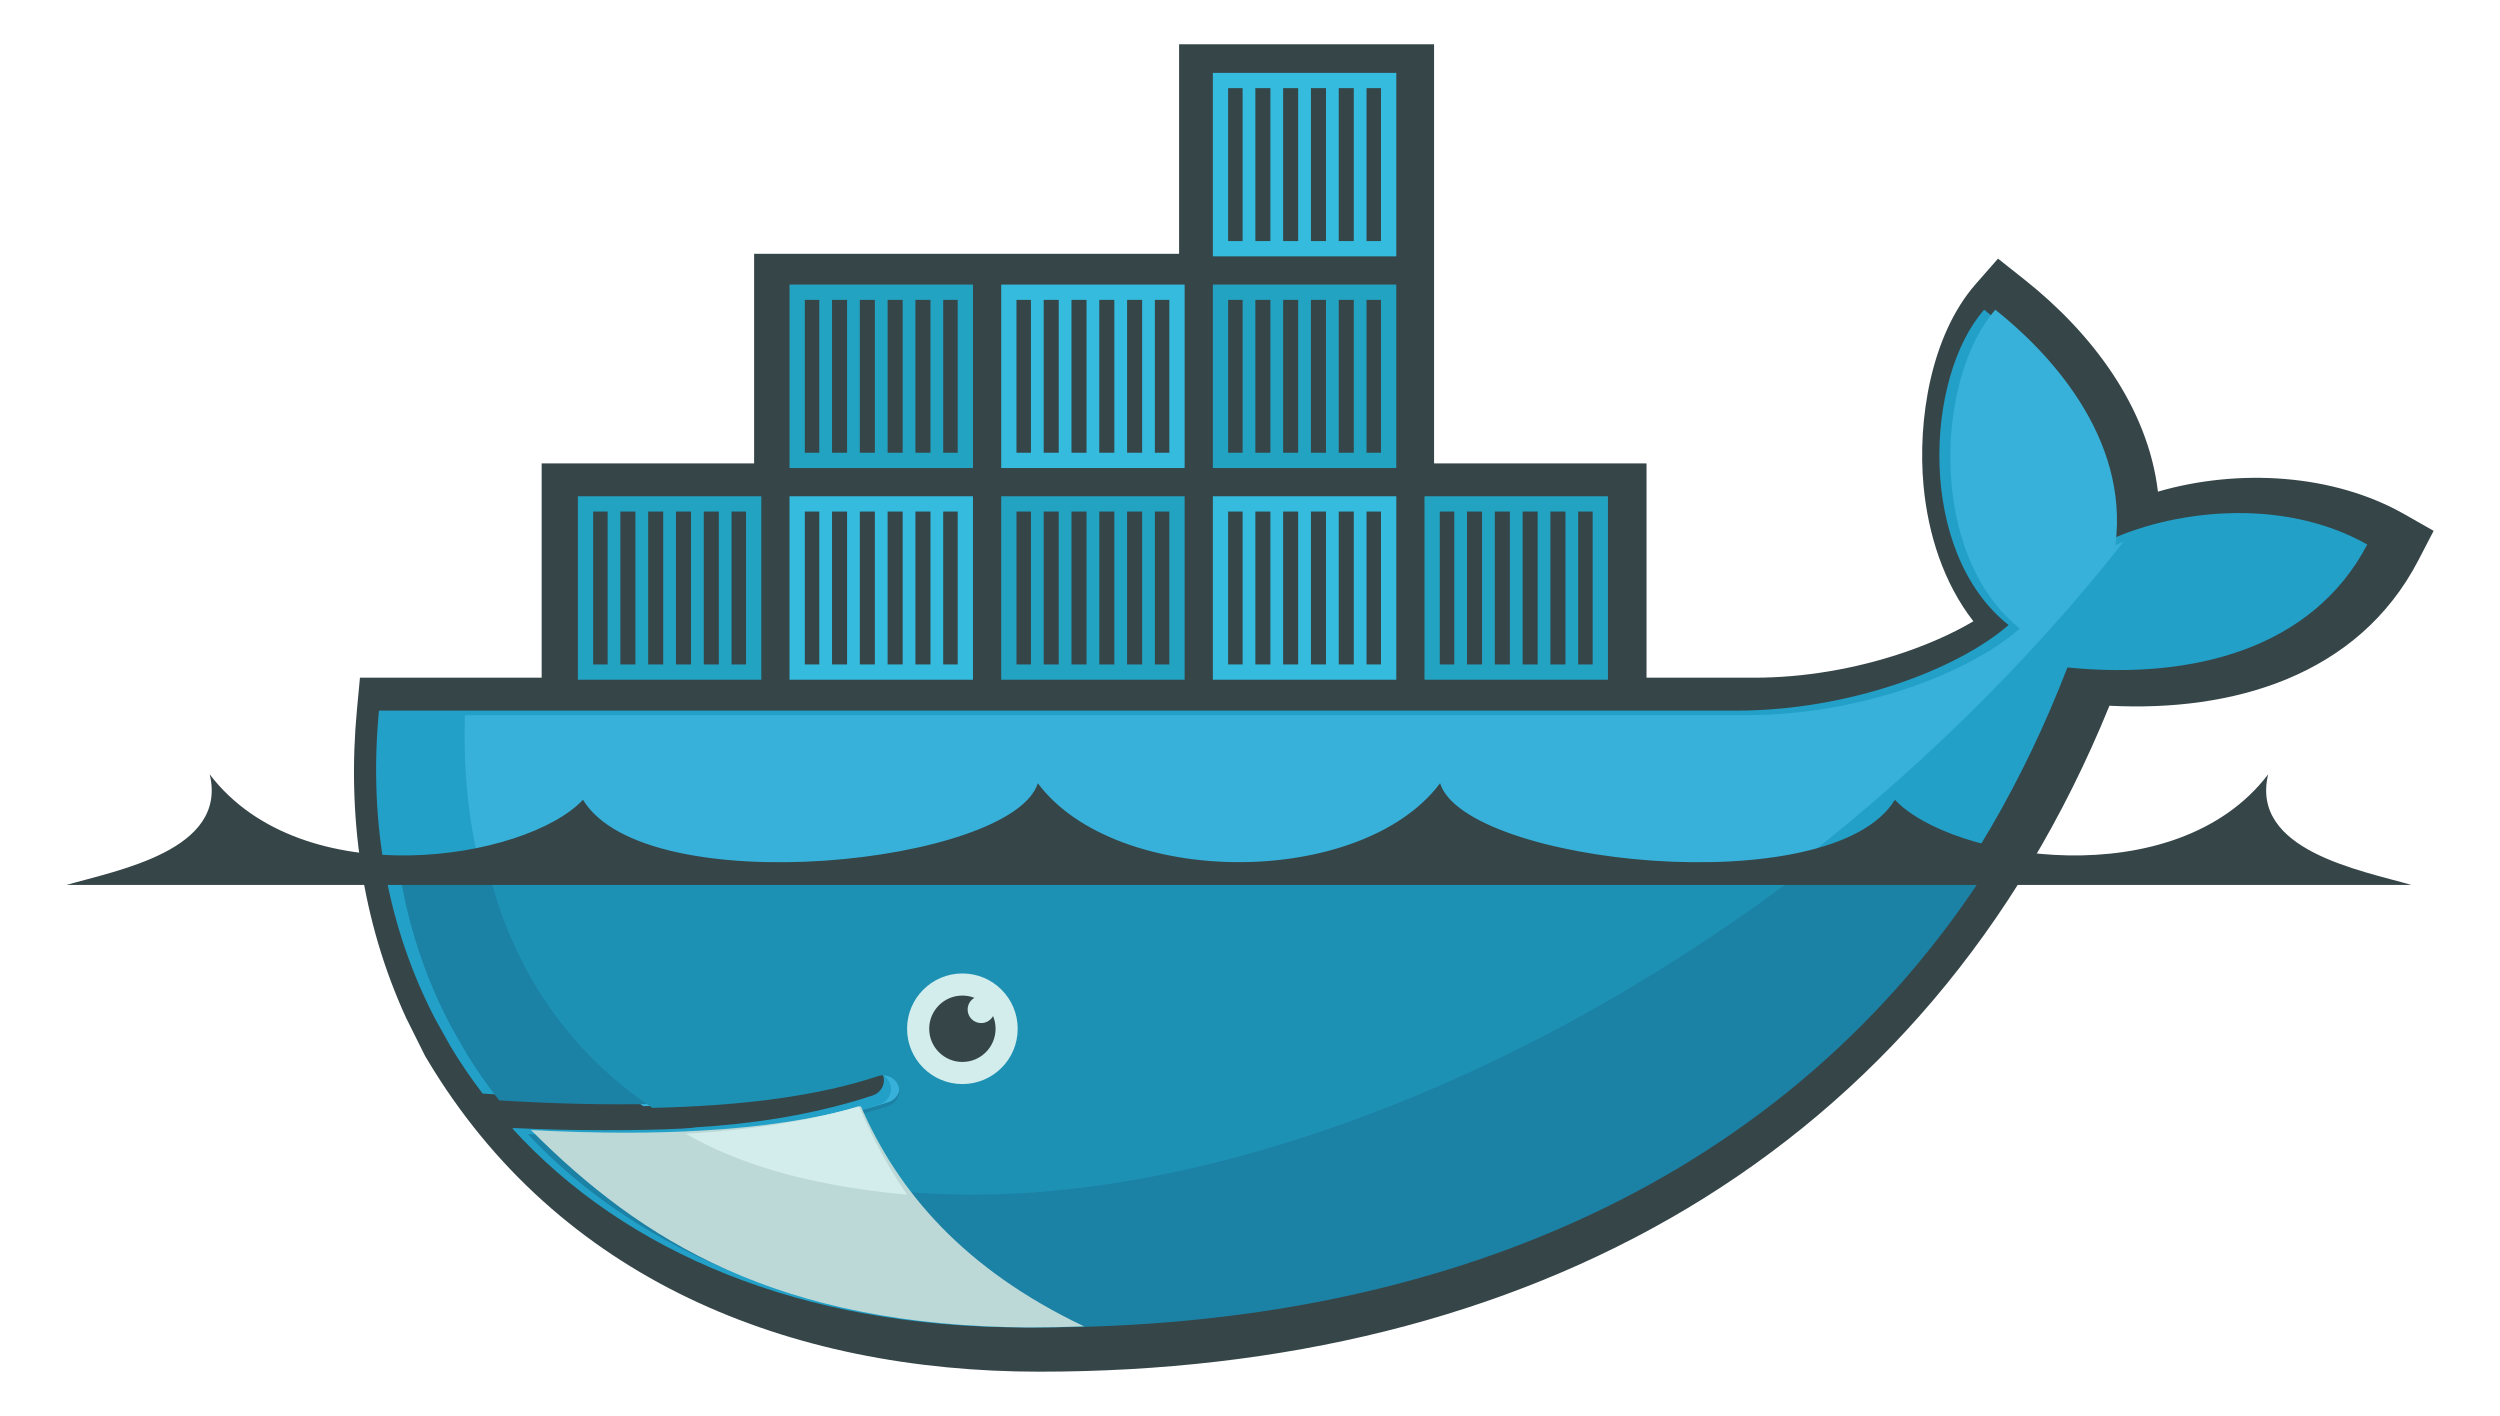 <svg width="113" height="64" viewBox="0 0 113 64" fill="none" xmlns="http://www.w3.org/2000/svg">
<path fill-rule="evenodd" clip-rule="evenodd" d="M64.82 20.947H74.423V30.632H79.279C81.522 30.632 83.828 30.238 85.952 29.528C86.996 29.179 88.167 28.693 89.196 28.082C87.84 26.336 87.148 24.131 86.944 21.958C86.668 19.002 87.272 15.155 89.3 12.842L90.31 11.69L91.513 12.644C94.542 15.044 97.089 18.398 97.538 22.222C101.185 21.164 105.467 21.414 108.681 23.244L110 23.995L109.306 25.331C106.587 30.565 100.904 32.186 95.347 31.899C87.032 52.328 68.929 62 46.98 62C35.64 62 25.236 57.819 19.312 47.894L19.215 47.732L18.352 46C16.349 41.631 15.684 36.846 16.135 32.064L16.27 30.632H24.483V20.947H34.086V11.473H53.295V2H64.82V20.947Z" fill="#364548"/>
<path fill-rule="evenodd" clip-rule="evenodd" d="M95.091 24.53C95.733 19.652 91.999 15.819 89.684 14C87.015 17.017 86.601 24.923 90.787 28.252C88.451 30.281 83.528 32.12 78.487 32.12H17.129C16.639 37.266 17.562 42.004 19.672 46.06L20.37 47.309C20.812 48.042 21.295 48.75 21.817 49.431H21.817C24.339 49.59 26.665 49.645 28.793 49.598H28.794C32.976 49.508 36.387 49.026 38.973 48.149C39.358 48.018 39.778 48.218 39.911 48.594C40.044 48.97 39.84 49.381 39.456 49.511C39.112 49.628 38.754 49.737 38.383 49.84C38.383 49.84 38.383 49.84 38.382 49.84C36.346 50.409 34.163 50.792 31.346 50.962C31.513 50.964 31.171 50.986 31.17 50.986C31.075 50.992 30.954 51.005 30.858 51.011C29.749 51.071 28.552 51.084 27.329 51.084C25.991 51.084 24.673 51.059 23.2 50.986L23.162 51.011C28.275 56.63 36.268 60 46.288 60C67.495 60 85.482 50.807 93.448 30.169C99.099 30.736 104.53 29.327 107 24.611C103.065 22.39 98.004 23.098 95.091 24.53Z" fill="#22A0C8"/>
<path fill-rule="evenodd" clip-rule="evenodd" d="M95.615 24.649C96.259 19.715 92.512 15.84 90.188 14C87.51 17.051 87.094 25.046 91.295 28.412C88.95 30.464 84.009 32.325 78.95 32.325H21.015C20.763 40.293 23.765 46.342 29.075 49.999H29.076C33.273 49.908 36.697 49.42 39.292 48.534C39.679 48.401 40.1 48.603 40.234 48.984C40.367 49.364 40.163 49.779 39.777 49.911C39.432 50.029 39.072 50.139 38.7 50.244C38.7 50.244 38.699 50.244 38.699 50.244C36.655 50.819 34.276 51.256 31.448 51.428C31.448 51.428 31.38 51.363 31.379 51.363C38.622 55.024 49.126 55.011 61.167 50.453C74.669 45.343 87.233 35.605 96 24.468C95.868 24.527 95.739 24.587 95.615 24.649Z" fill="#37B1D9"/>
<path fill-rule="evenodd" clip-rule="evenodd" d="M18 39C18.381 41.676 19.203 44.182 20.423 46.465L21.12 47.677C21.561 48.389 22.042 49.076 22.563 49.738C25.08 49.892 27.401 49.945 29.524 49.9C33.697 49.812 37.101 49.344 39.681 48.493C40.065 48.366 40.484 48.56 40.617 48.925C40.749 49.29 40.546 49.689 40.163 49.816C39.819 49.929 39.462 50.035 39.092 50.135C39.092 50.135 39.092 50.135 39.091 50.136C37.059 50.687 34.706 51.083 31.896 51.248C31.799 51.254 31.631 51.255 31.534 51.26C30.428 51.319 29.246 51.355 28.025 51.355C26.69 51.355 25.325 51.331 23.856 51.26C28.956 56.716 36.982 60 46.98 60C65.094 60 80.853 53.457 90 39H18Z" fill="#1B81A5"/>
<path fill-rule="evenodd" clip-rule="evenodd" d="M22 39C23.086 43.775 25.696 47.523 29.484 50.076C33.668 49.987 37.082 49.511 39.67 48.646C40.055 48.517 40.475 48.714 40.608 49.085C40.741 49.456 40.537 49.861 40.153 49.99C39.809 50.105 39.45 50.212 39.079 50.315C39.079 50.315 39.078 50.315 39.078 50.315C37.041 50.876 34.631 51.278 31.812 51.446C39.033 55.017 49.474 54.965 61.478 50.519C68.74 47.829 75.729 43.824 82 39H22Z" fill="#1D91B4"/>
<path fill-rule="evenodd" clip-rule="evenodd" d="M54.821 3.294H63.112V11.587H54.821V3.294ZM55.511 3.984H56.166V10.896H55.511V3.984ZM56.742 3.984H57.422V10.896H56.742V3.984ZM57.998 3.984H58.678V10.896H57.998V3.984ZM59.254 3.984H59.935V10.896H59.254V3.984ZM60.511 3.984H61.191V10.896H60.511V3.984ZM61.767 3.984H62.421V10.896H61.767V3.984ZM53.545 12.863H45.254V21.155H53.545V12.863ZM46.599 13.554H45.945V20.464H46.599V13.554ZM47.855 13.554H47.175V20.464H47.855V13.554ZM49.111 13.554H48.431V20.464H49.111V13.554ZM50.368 13.554H49.687V20.464H50.368V13.554ZM51.624 13.554H50.944V20.464H51.624V13.554ZM52.854 13.554H52.2V20.464H52.854V13.554ZM63.112 22.431H54.821V30.724H63.112V22.431ZM56.166 23.122H55.511V30.033H56.166V23.122ZM57.422 23.122H56.742V30.033H57.422V23.122ZM58.678 23.122H57.998V30.033H58.678V23.122ZM59.935 23.122H59.254V30.033H59.935V23.122ZM61.191 23.122H60.511V30.033H61.191V23.122ZM62.421 23.122H61.767V30.033H62.421V23.122ZM43.978 22.431H35.686V30.724H43.978V22.431ZM37.032 23.122H36.378V30.033H37.032V23.122ZM38.288 23.122H37.608V30.033H38.288V23.122ZM39.544 23.122H38.864V30.033H39.544V23.122ZM40.801 23.122H40.12V30.033H40.801V23.122ZM42.057 23.122H41.377V30.033H42.057V23.122ZM43.288 23.122H42.633V30.033H43.288V23.122Z" fill="#34BBDE"/>
<path fill-rule="evenodd" clip-rule="evenodd" d="M35.687 12.862H43.979V21.155H35.687V12.862ZM36.378 13.554H37.032V20.464H36.378V13.554ZM37.608 13.554H38.288V20.464H37.608V13.554ZM38.864 13.554H39.544V20.464H38.864V13.554ZM40.12 13.554H40.801V20.464H40.12V13.554ZM41.377 13.554H42.057V20.464H41.377V13.554ZM42.633 13.554H43.288V20.464H42.633V13.554ZM26.12 22.431H34.411V30.724H26.12V22.431ZM26.811 23.122H27.465V30.034H26.811V23.122ZM28.041 23.122H28.721V30.034H28.041V23.122ZM29.297 23.122H29.977V30.034H29.297V23.122ZM30.553 23.122H31.234V30.034H30.553V23.122ZM31.81 23.122H32.49V30.034H31.81V23.122ZM33.066 23.122H33.721V30.034H33.066V23.122ZM53.545 22.431H45.254V30.724H53.545V22.431ZM46.599 23.122H45.945V30.034H46.599V23.122ZM47.855 23.122H47.175V30.034H47.855V23.122ZM49.112 23.122H48.431V30.034H49.112V23.122ZM50.368 23.122H49.688V30.034H50.368V23.122ZM51.625 23.122H50.944V30.034H51.625V23.122ZM52.854 23.122H52.2V30.034H52.854V23.122ZM54.821 12.862H63.112V21.155H54.821V12.862ZM55.512 13.554H56.166V20.464H55.512V13.554ZM56.742 13.554H57.422V20.464H56.742V13.554ZM57.998 13.554H58.678V20.464H57.998V13.554ZM59.254 13.554H59.935V20.464H59.254V13.554ZM60.511 13.554H61.191V20.464H60.511V13.554ZM61.767 13.554H62.421V20.464H61.767V13.554ZM72.679 22.431H64.387V30.724H72.679V22.431ZM65.733 23.122H65.078V30.034H65.733V23.122ZM66.989 23.122H66.308V30.034H66.989V23.122ZM68.245 23.122H67.565V30.034H68.245V23.122ZM69.501 23.122H68.821V30.034H69.501V23.122ZM70.758 23.122H70.078V30.034H70.758V23.122ZM71.988 23.122H71.334V30.034H71.988V23.122Z" fill="#23A3C2"/>
<path fill-rule="evenodd" clip-rule="evenodd" d="M43.5 44C44.881 44 46 45.12 46 46.5C46 47.881 44.881 49 43.5 49C42.12 49 41 47.881 41 46.5C41 45.12 42.12 44 43.5 44Z" fill="#D3ECEC"/>
<path fill-rule="evenodd" clip-rule="evenodd" d="M43.5 45C43.692 45 43.874 45.036 44.043 45.102C43.86 45.207 43.737 45.405 43.737 45.632C43.737 45.97 44.011 46.243 44.349 46.243C44.581 46.243 44.782 46.115 44.886 45.925C44.959 46.102 45 46.296 45 46.5C45 47.328 44.328 48 43.5 48C42.672 48 42 47.328 42 46.5C42 45.672 42.672 45 43.5 45Z" fill="#364548"/>
<path fill-rule="evenodd" clip-rule="evenodd" d="M3 40H109C106.692 39.335 101.697 38.436 102.521 35C98.325 40.517 88.203 38.87 85.649 36.15C82.805 40.837 66.246 39.055 65.091 35.404C61.525 40.158 50.475 40.158 46.909 35.404C45.754 39.055 29.195 40.837 26.351 36.15C23.797 38.87 13.676 40.517 9.479 35C10.303 38.436 5.309 39.335 3 40Z" fill="#364548"/>
<path fill-rule="evenodd" clip-rule="evenodd" d="M49 59.952C43.558 57.363 40.571 53.843 38.909 50C36.887 50.579 34.457 50.948 31.634 51.107C30.57 51.167 29.451 51.198 28.277 51.198C26.924 51.198 25.497 51.158 24 51.078C28.991 56.079 35.13 59.93 46.498 60C47.338 60 48.171 59.984 49 59.952Z" fill="#BDD9D7"/>
<path fill-rule="evenodd" clip-rule="evenodd" d="M41 54C40.19 52.844 39.404 51.391 38.827 50C36.652 50.653 34.038 51.07 31 51.249C33.086 52.44 36.07 53.544 41 54Z" fill="#D3ECEC"/>
</svg>
